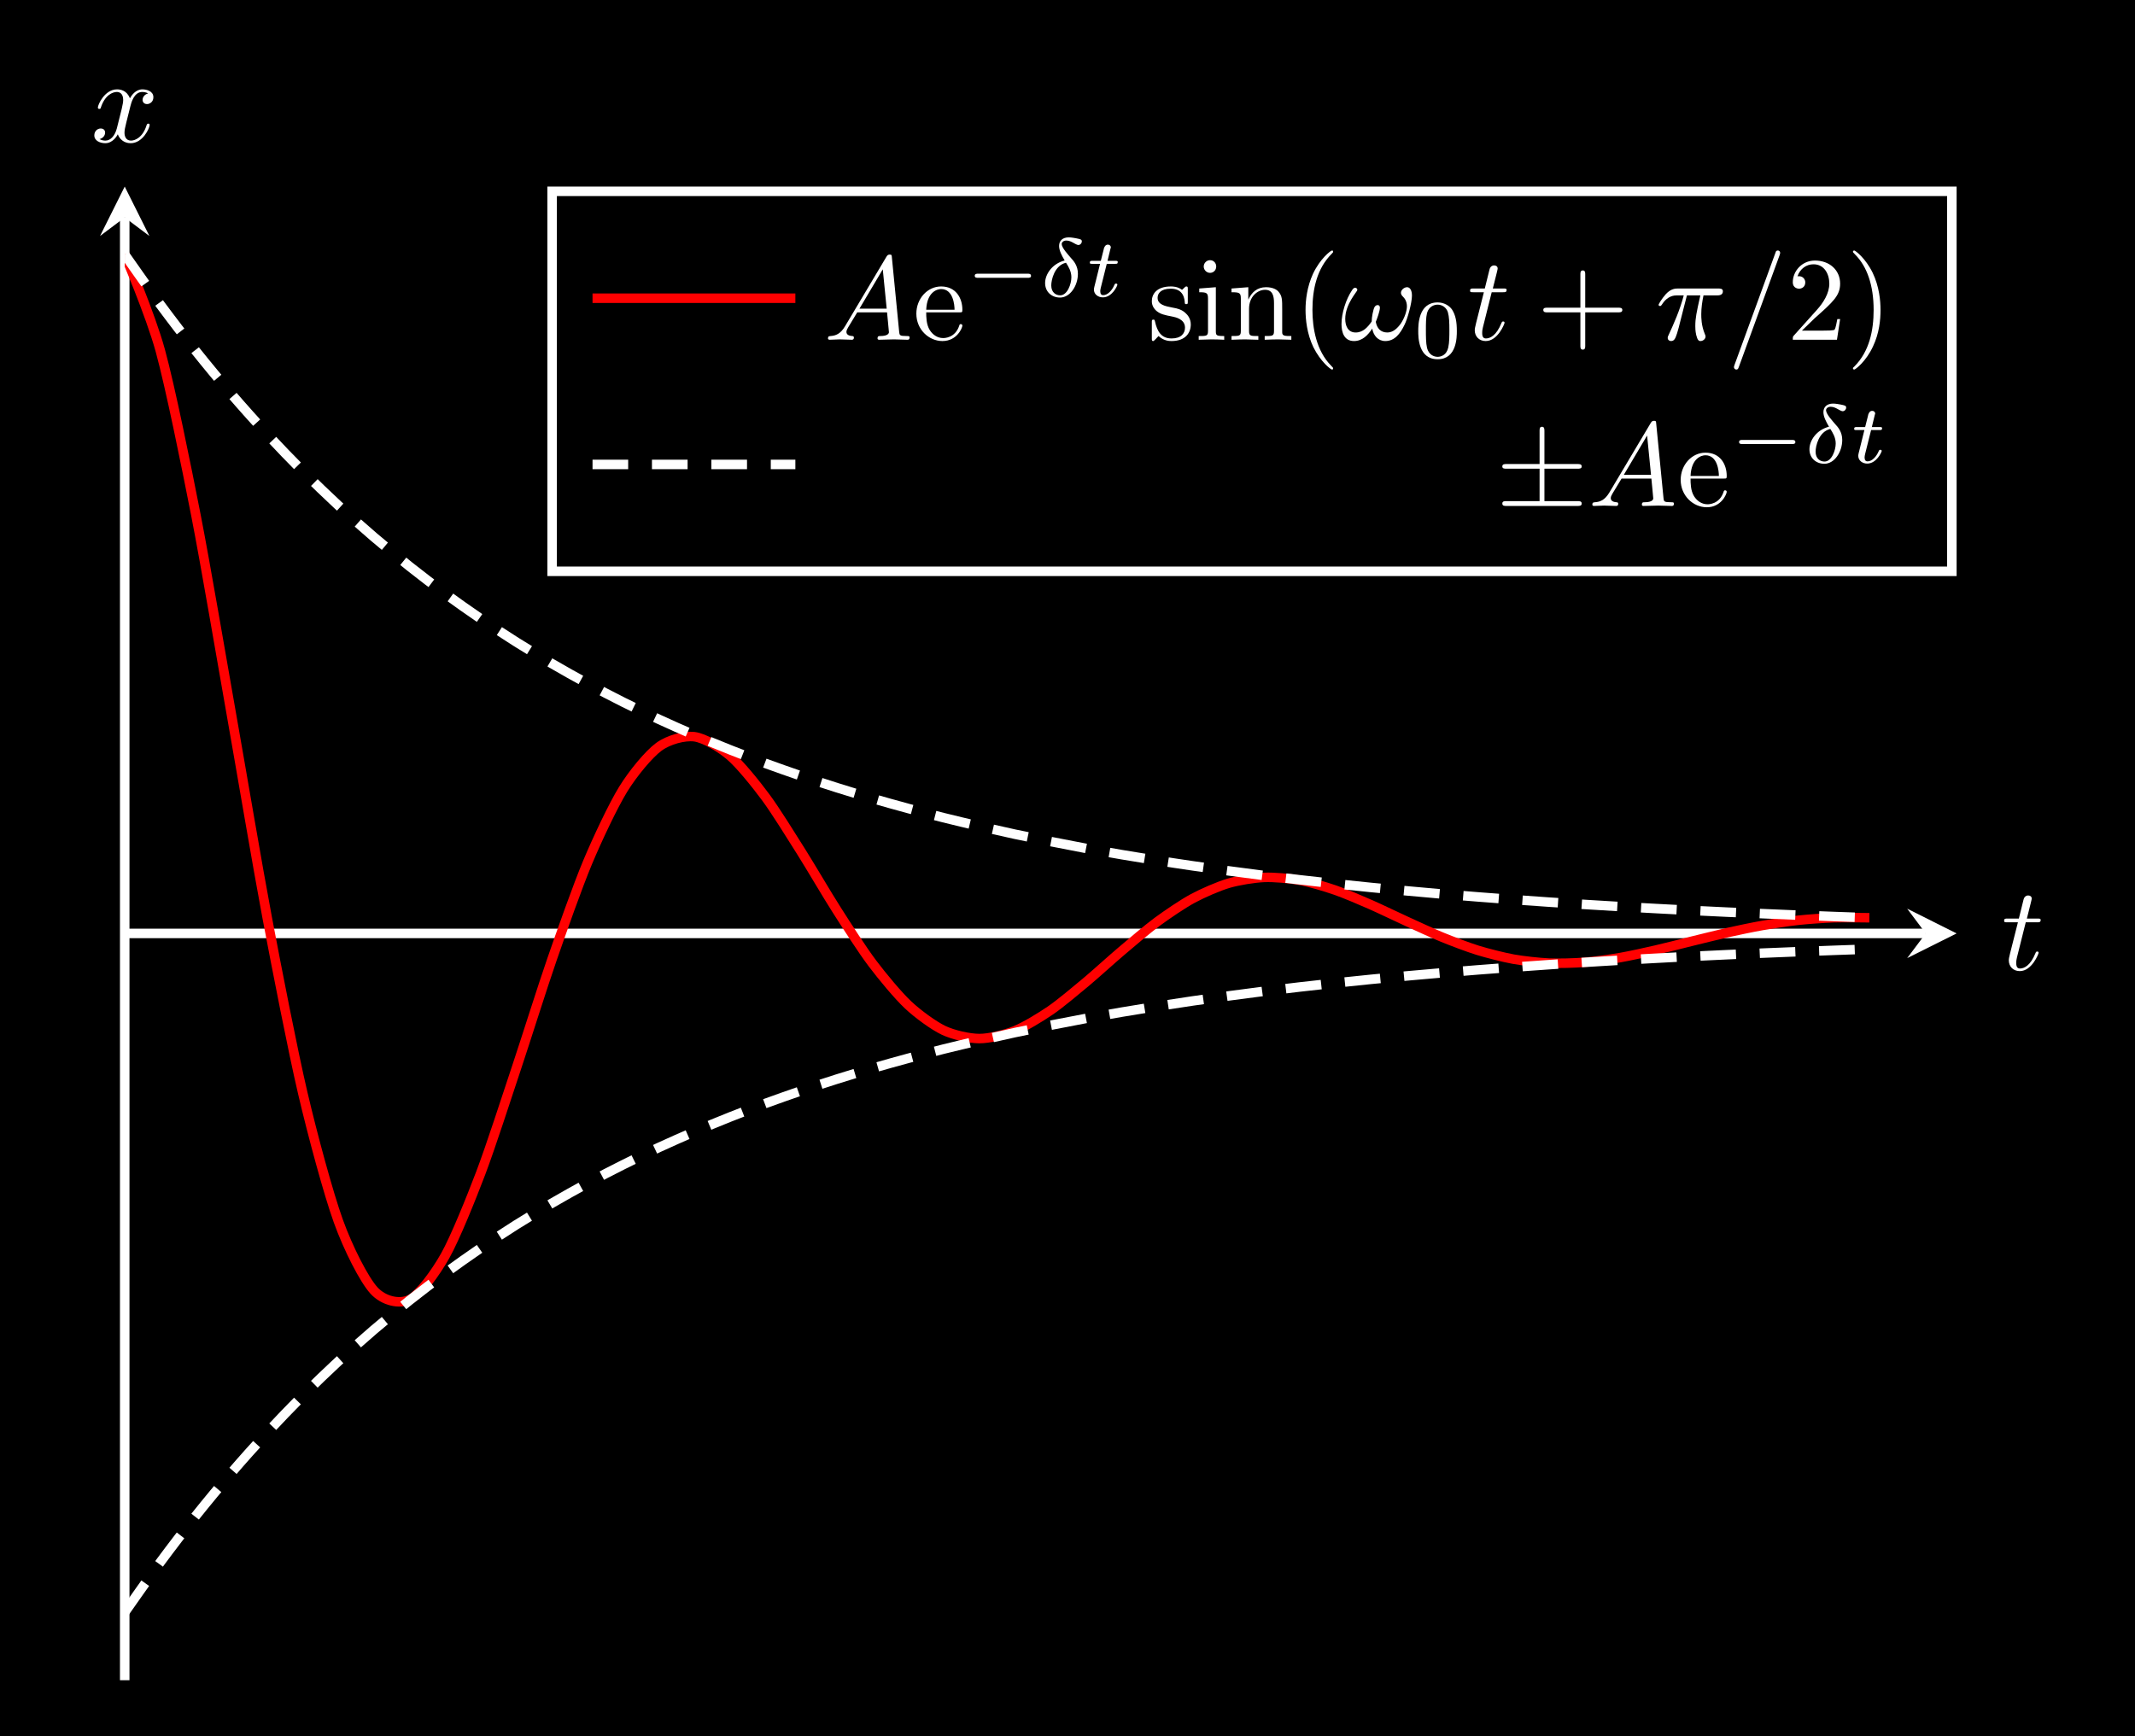 <?xml version="1.0" encoding="UTF-8"?>
<svg xmlns="http://www.w3.org/2000/svg" xmlns:xlink="http://www.w3.org/1999/xlink" width="179.007pt" height="145.579pt" viewBox="0 0 179.007 145.579" version="1.1">
<rect x="0" y="0" width="179.007" height="145.579" fill="#333333" stroke="none"/>
<defs>
<g>
<symbol overflow="visible" id="glyph0-0">
<path style="stroke:none;" d=""/>
</symbol>
<symbol overflow="visible" id="glyph0-1">
<path style="stroke:none;" d="M 2.047 -3.984 L 2.984 -3.984 C 3.188 -3.984 3.297 -3.984 3.297 -4.188 C 3.297 -4.297 3.188 -4.297 3.016 -4.297 L 2.141 -4.297 C 2.5 -5.719 2.547 -5.906 2.547 -5.969 C 2.547 -6.141 2.422 -6.234 2.25 -6.234 C 2.219 -6.234 1.938 -6.234 1.859 -5.875 L 1.469 -4.297 L 0.531 -4.297 C 0.328 -4.297 0.234 -4.297 0.234 -4.109 C 0.234 -3.984 0.312 -3.984 0.516 -3.984 L 1.391 -3.984 C 0.672 -1.156 0.625 -0.984 0.625 -0.812 C 0.625 -0.266 1 0.109 1.547 0.109 C 2.562 0.109 3.125 -1.344 3.125 -1.422 C 3.125 -1.531 3.047 -1.531 3.016 -1.531 C 2.922 -1.531 2.906 -1.5 2.859 -1.391 C 2.438 -0.344 1.906 -0.109 1.562 -0.109 C 1.359 -0.109 1.25 -0.234 1.25 -0.562 C 1.25 -0.812 1.281 -0.875 1.312 -1.047 Z M 2.047 -3.984 "/>
</symbol>
<symbol overflow="visible" id="glyph0-2">
<path style="stroke:none;" d="M 3.328 -3.016 C 3.391 -3.266 3.625 -4.188 4.312 -4.188 C 4.359 -4.188 4.609 -4.188 4.812 -4.062 C 4.531 -4 4.344 -3.766 4.344 -3.516 C 4.344 -3.359 4.453 -3.172 4.719 -3.172 C 4.938 -3.172 5.25 -3.344 5.25 -3.75 C 5.25 -4.266 4.672 -4.406 4.328 -4.406 C 3.75 -4.406 3.406 -3.875 3.281 -3.656 C 3.031 -4.312 2.5 -4.406 2.203 -4.406 C 1.172 -4.406 0.594 -3.125 0.594 -2.875 C 0.594 -2.766 0.703 -2.766 0.719 -2.766 C 0.797 -2.766 0.828 -2.797 0.844 -2.875 C 1.188 -3.938 1.844 -4.188 2.188 -4.188 C 2.375 -4.188 2.719 -4.094 2.719 -3.516 C 2.719 -3.203 2.547 -2.547 2.188 -1.141 C 2.031 -0.531 1.672 -0.109 1.234 -0.109 C 1.172 -0.109 0.953 -0.109 0.734 -0.234 C 0.984 -0.297 1.203 -0.5 1.203 -0.781 C 1.203 -1.047 0.984 -1.125 0.844 -1.125 C 0.531 -1.125 0.297 -0.875 0.297 -0.547 C 0.297 -0.094 0.781 0.109 1.219 0.109 C 1.891 0.109 2.25 -0.594 2.266 -0.641 C 2.391 -0.281 2.75 0.109 3.344 0.109 C 4.375 0.109 4.938 -1.172 4.938 -1.422 C 4.938 -1.531 4.859 -1.531 4.828 -1.531 C 4.734 -1.531 4.719 -1.484 4.688 -1.422 C 4.359 -0.344 3.688 -0.109 3.375 -0.109 C 2.984 -0.109 2.828 -0.422 2.828 -0.766 C 2.828 -0.984 2.875 -1.203 2.984 -1.641 Z M 3.328 -3.016 "/>
</symbol>
<symbol overflow="visible" id="glyph0-3">
<path style="stroke:none;" d="M 1.781 -1.141 C 1.391 -0.484 1 -0.344 0.562 -0.312 C 0.438 -0.297 0.344 -0.297 0.344 -0.109 C 0.344 -0.047 0.406 0 0.484 0 C 0.75 0 1.062 -0.031 1.328 -0.031 C 1.672 -0.031 2.016 0 2.328 0 C 2.391 0 2.516 0 2.516 -0.188 C 2.516 -0.297 2.438 -0.312 2.359 -0.312 C 2.141 -0.328 1.891 -0.406 1.891 -0.656 C 1.891 -0.781 1.953 -0.891 2.031 -1.031 L 2.797 -2.297 L 5.297 -2.297 C 5.312 -2.094 5.453 -0.734 5.453 -0.641 C 5.453 -0.344 4.938 -0.312 4.734 -0.312 C 4.594 -0.312 4.5 -0.312 4.5 -0.109 C 4.5 0 4.609 0 4.641 0 C 5.047 0 5.469 -0.031 5.875 -0.031 C 6.125 -0.031 6.766 0 7.016 0 C 7.062 0 7.188 0 7.188 -0.203 C 7.188 -0.312 7.094 -0.312 6.953 -0.312 C 6.344 -0.312 6.344 -0.375 6.312 -0.672 L 5.703 -6.891 C 5.688 -7.094 5.688 -7.141 5.516 -7.141 C 5.359 -7.141 5.312 -7.062 5.25 -6.969 Z M 2.984 -2.609 L 4.938 -5.906 L 5.266 -2.609 Z M 2.984 -2.609 "/>
</symbol>
<symbol overflow="visible" id="glyph0-4">
<path style="stroke:none;" d="M 6.031 -3.703 C 6.031 -4.156 5.859 -4.406 5.625 -4.406 C 5.375 -4.406 5.109 -4.172 5.109 -3.938 C 5.109 -3.844 5.156 -3.734 5.25 -3.641 C 5.422 -3.484 5.609 -3.219 5.609 -2.797 C 5.609 -2.406 5.406 -1.828 5.109 -1.375 C 4.812 -0.953 4.438 -0.609 3.969 -0.609 C 3.406 -0.609 3.094 -0.969 3 -1.5 C 3.109 -1.766 3.344 -2.406 3.344 -2.688 C 3.344 -2.797 3.297 -2.906 3.156 -2.906 C 3.078 -2.906 2.969 -2.875 2.891 -2.734 C 2.781 -2.531 2.656 -1.891 2.656 -1.531 C 2.328 -1.062 1.938 -0.609 1.312 -0.609 C 0.641 -0.609 0.438 -1.203 0.438 -1.75 C 0.438 -3 1.453 -4.047 1.453 -4.172 C 1.453 -4.281 1.375 -4.359 1.266 -4.359 C 1.141 -4.359 1.062 -4.234 1 -4.141 C 0.5 -3.406 0.125 -2.219 0.125 -1.312 C 0.125 -0.625 0.344 0.109 1.172 0.109 C 1.875 0.109 2.344 -0.391 2.703 -0.938 C 2.797 -0.359 3.188 0.109 3.797 0.109 C 4.578 0.109 5.047 -0.5 5.406 -1.25 C 5.656 -1.734 6.031 -3.094 6.031 -3.703 Z M 6.031 -3.703 "/>
</symbol>
<symbol overflow="visible" id="glyph0-5">
<path style="stroke:none;" d="M 2.641 -3.719 L 3.766 -3.719 C 3.438 -2.25 3.344 -1.812 3.344 -1.141 C 3.344 -1 3.344 -0.734 3.422 -0.391 C 3.531 0.047 3.641 0.109 3.781 0.109 C 3.984 0.109 4.203 -0.062 4.203 -0.266 C 4.203 -0.328 4.203 -0.344 4.141 -0.484 C 3.844 -1.203 3.844 -1.859 3.844 -2.141 C 3.844 -2.656 3.922 -3.203 4.031 -3.719 L 5.156 -3.719 C 5.297 -3.719 5.656 -3.719 5.656 -4.062 C 5.656 -4.297 5.438 -4.297 5.25 -4.297 L 1.906 -4.297 C 1.688 -4.297 1.312 -4.297 0.875 -3.828 C 0.531 -3.438 0.266 -2.984 0.266 -2.938 C 0.266 -2.922 0.266 -2.828 0.391 -2.828 C 0.469 -2.828 0.484 -2.875 0.547 -2.953 C 1.031 -3.719 1.609 -3.719 1.812 -3.719 L 2.375 -3.719 C 2.062 -2.516 1.531 -1.312 1.109 -0.406 C 1.031 -0.25 1.031 -0.234 1.031 -0.156 C 1.031 0.031 1.188 0.109 1.312 0.109 C 1.609 0.109 1.688 -0.172 1.812 -0.531 C 1.953 -1 1.953 -1.016 2.078 -1.516 Z M 2.641 -3.719 "/>
</symbol>
<symbol overflow="visible" id="glyph0-6">
<path style="stroke:none;" d="M 4.375 -7.094 C 4.422 -7.234 4.422 -7.266 4.422 -7.281 C 4.422 -7.391 4.344 -7.484 4.234 -7.484 C 4.156 -7.484 4.094 -7.453 4.062 -7.391 L 0.594 2.109 C 0.547 2.25 0.547 2.281 0.547 2.297 C 0.547 2.406 0.641 2.5 0.75 2.5 C 0.875 2.5 0.906 2.422 0.969 2.25 Z M 4.375 -7.094 "/>
</symbol>
<symbol overflow="visible" id="glyph1-0">
<path style="stroke:none;" d=""/>
</symbol>
<symbol overflow="visible" id="glyph1-1">
<path style="stroke:none;" d="M 1.109 -2.516 C 1.172 -4 2.016 -4.25 2.359 -4.25 C 3.375 -4.25 3.484 -2.906 3.484 -2.516 Z M 1.109 -2.297 L 3.891 -2.297 C 4.109 -2.297 4.141 -2.297 4.141 -2.516 C 4.141 -3.5 3.594 -4.469 2.359 -4.469 C 1.203 -4.469 0.281 -3.438 0.281 -2.188 C 0.281 -0.859 1.328 0.109 2.469 0.109 C 3.688 0.109 4.141 -1 4.141 -1.188 C 4.141 -1.281 4.062 -1.312 4 -1.312 C 3.922 -1.312 3.891 -1.25 3.875 -1.172 C 3.531 -0.141 2.625 -0.141 2.531 -0.141 C 2.031 -0.141 1.641 -0.438 1.406 -0.812 C 1.109 -1.281 1.109 -1.938 1.109 -2.297 Z M 1.109 -2.297 "/>
</symbol>
<symbol overflow="visible" id="glyph1-2">
<path style="stroke:none;" d="M 2.078 -1.938 C 2.297 -1.891 3.109 -1.734 3.109 -1.016 C 3.109 -0.516 2.766 -0.109 1.984 -0.109 C 1.141 -0.109 0.781 -0.672 0.594 -1.531 C 0.562 -1.656 0.562 -1.688 0.453 -1.688 C 0.328 -1.688 0.328 -1.625 0.328 -1.453 L 0.328 -0.125 C 0.328 0.047 0.328 0.109 0.438 0.109 C 0.484 0.109 0.5 0.094 0.688 -0.094 C 0.703 -0.109 0.703 -0.125 0.891 -0.312 C 1.328 0.094 1.781 0.109 1.984 0.109 C 3.125 0.109 3.594 -0.562 3.594 -1.281 C 3.594 -1.797 3.297 -2.109 3.172 -2.219 C 2.844 -2.547 2.453 -2.625 2.031 -2.703 C 1.469 -2.812 0.812 -2.938 0.812 -3.516 C 0.812 -3.875 1.062 -4.281 1.922 -4.281 C 3.016 -4.281 3.078 -3.375 3.094 -3.078 C 3.094 -2.984 3.188 -2.984 3.203 -2.984 C 3.344 -2.984 3.344 -3.031 3.344 -3.219 L 3.344 -4.234 C 3.344 -4.391 3.344 -4.469 3.234 -4.469 C 3.188 -4.469 3.156 -4.469 3.031 -4.344 C 3 -4.312 2.906 -4.219 2.859 -4.188 C 2.484 -4.469 2.078 -4.469 1.922 -4.469 C 0.703 -4.469 0.328 -3.797 0.328 -3.234 C 0.328 -2.891 0.484 -2.609 0.75 -2.391 C 1.078 -2.141 1.359 -2.078 2.078 -1.938 Z M 2.078 -1.938 "/>
</symbol>
<symbol overflow="visible" id="glyph1-3">
<path style="stroke:none;" d="M 1.766 -4.406 L 0.375 -4.297 L 0.375 -3.984 C 1.016 -3.984 1.109 -3.922 1.109 -3.438 L 1.109 -0.75 C 1.109 -0.312 1 -0.312 0.328 -0.312 L 0.328 0 C 0.641 -0.016 1.188 -0.031 1.422 -0.031 C 1.781 -0.031 2.125 -0.016 2.469 0 L 2.469 -0.312 C 1.797 -0.312 1.766 -0.359 1.766 -0.75 Z M 1.797 -6.141 C 1.797 -6.453 1.562 -6.672 1.281 -6.672 C 0.969 -6.672 0.75 -6.406 0.75 -6.141 C 0.75 -5.875 0.969 -5.609 1.281 -5.609 C 1.562 -5.609 1.797 -5.828 1.797 -6.141 Z M 1.797 -6.141 "/>
</symbol>
<symbol overflow="visible" id="glyph1-4">
<path style="stroke:none;" d="M 1.094 -3.422 L 1.094 -0.75 C 1.094 -0.312 0.984 -0.312 0.312 -0.312 L 0.312 0 C 0.672 -0.016 1.172 -0.031 1.453 -0.031 C 1.703 -0.031 2.219 -0.016 2.562 0 L 2.562 -0.312 C 1.891 -0.312 1.781 -0.312 1.781 -0.75 L 1.781 -2.594 C 1.781 -3.625 2.5 -4.188 3.125 -4.188 C 3.766 -4.188 3.875 -3.656 3.875 -3.078 L 3.875 -0.75 C 3.875 -0.312 3.766 -0.312 3.094 -0.312 L 3.094 0 C 3.438 -0.016 3.953 -0.031 4.219 -0.031 C 4.469 -0.031 5 -0.016 5.328 0 L 5.328 -0.312 C 4.812 -0.312 4.562 -0.312 4.562 -0.609 L 4.562 -2.516 C 4.562 -3.375 4.562 -3.672 4.25 -4.031 C 4.109 -4.203 3.781 -4.406 3.203 -4.406 C 2.469 -4.406 2 -3.984 1.719 -3.359 L 1.719 -4.406 L 0.312 -4.297 L 0.312 -3.984 C 1.016 -3.984 1.094 -3.922 1.094 -3.422 Z M 1.094 -3.422 "/>
</symbol>
<symbol overflow="visible" id="glyph1-5">
<path style="stroke:none;" d="M 3.297 2.391 C 3.297 2.359 3.297 2.344 3.125 2.172 C 1.891 0.922 1.562 -0.969 1.562 -2.5 C 1.562 -4.234 1.938 -5.969 3.172 -7.203 C 3.297 -7.328 3.297 -7.344 3.297 -7.375 C 3.297 -7.453 3.266 -7.484 3.203 -7.484 C 3.094 -7.484 2.203 -6.797 1.609 -5.531 C 1.109 -4.438 0.984 -3.328 0.984 -2.5 C 0.984 -1.719 1.094 -0.516 1.641 0.625 C 2.25 1.844 3.094 2.5 3.203 2.5 C 3.266 2.5 3.297 2.469 3.297 2.391 Z M 3.297 2.391 "/>
</symbol>
<symbol overflow="visible" id="glyph1-6">
<path style="stroke:none;" d="M 4.078 -2.297 L 6.859 -2.297 C 7 -2.297 7.188 -2.297 7.188 -2.5 C 7.188 -2.688 7 -2.688 6.859 -2.688 L 4.078 -2.688 L 4.078 -5.484 C 4.078 -5.625 4.078 -5.812 3.875 -5.812 C 3.672 -5.812 3.672 -5.625 3.672 -5.484 L 3.672 -2.688 L 0.891 -2.688 C 0.75 -2.688 0.562 -2.688 0.562 -2.5 C 0.562 -2.297 0.75 -2.297 0.891 -2.297 L 3.672 -2.297 L 3.672 0.5 C 3.672 0.641 3.672 0.828 3.875 0.828 C 4.078 0.828 4.078 0.641 4.078 0.5 Z M 4.078 -2.297 "/>
</symbol>
<symbol overflow="visible" id="glyph1-7">
<path style="stroke:none;" d="M 1.266 -0.766 L 2.328 -1.797 C 3.875 -3.172 4.469 -3.703 4.469 -4.703 C 4.469 -5.844 3.578 -6.641 2.359 -6.641 C 1.234 -6.641 0.5 -5.719 0.5 -4.828 C 0.5 -4.281 1 -4.281 1.031 -4.281 C 1.203 -4.281 1.547 -4.391 1.547 -4.812 C 1.547 -5.062 1.359 -5.328 1.016 -5.328 C 0.938 -5.328 0.922 -5.328 0.891 -5.312 C 1.109 -5.969 1.656 -6.328 2.234 -6.328 C 3.141 -6.328 3.562 -5.516 3.562 -4.703 C 3.562 -3.906 3.078 -3.125 2.516 -2.5 L 0.609 -0.375 C 0.5 -0.266 0.5 -0.234 0.5 0 L 4.203 0 L 4.469 -1.734 L 4.234 -1.734 C 4.172 -1.438 4.109 -1 4 -0.844 C 3.938 -0.766 3.281 -0.766 3.062 -0.766 Z M 1.266 -0.766 "/>
</symbol>
<symbol overflow="visible" id="glyph1-8">
<path style="stroke:none;" d="M 2.875 -2.5 C 2.875 -3.266 2.766 -4.469 2.219 -5.609 C 1.625 -6.828 0.766 -7.484 0.672 -7.484 C 0.609 -7.484 0.562 -7.438 0.562 -7.375 C 0.562 -7.344 0.562 -7.328 0.75 -7.141 C 1.734 -6.156 2.297 -4.578 2.297 -2.5 C 2.297 -0.781 1.938 0.969 0.703 2.219 C 0.562 2.344 0.562 2.359 0.562 2.391 C 0.562 2.453 0.609 2.5 0.672 2.5 C 0.766 2.5 1.672 1.812 2.25 0.547 C 2.766 -0.547 2.875 -1.656 2.875 -2.5 Z M 2.875 -2.5 "/>
</symbol>
<symbol overflow="visible" id="glyph2-0">
<path style="stroke:none;" d=""/>
</symbol>
<symbol overflow="visible" id="glyph2-1">
<path style="stroke:none;" d="M 5.188 -1.578 C 5.297 -1.578 5.469 -1.578 5.469 -1.734 C 5.469 -1.922 5.297 -1.922 5.188 -1.922 L 1.031 -1.922 C 0.922 -1.922 0.75 -1.922 0.75 -1.75 C 0.75 -1.578 0.906 -1.578 1.031 -1.578 Z M 5.188 -1.578 "/>
</symbol>
<symbol overflow="visible" id="glyph3-0">
<path style="stroke:none;" d=""/>
</symbol>
<symbol overflow="visible" id="glyph3-1">
<path style="stroke:none;" d="M 2.062 -3.031 C 1.016 -2.766 0.422 -1.875 0.422 -1.141 C 0.422 -0.391 0.984 0.078 1.672 0.078 C 2.516 0.078 3.172 -0.906 3.172 -1.922 C 3.172 -2.594 2.812 -3 2.594 -3.234 C 2.344 -3.531 1.812 -4.094 1.812 -4.422 C 1.812 -4.516 1.922 -4.703 2.203 -4.703 C 2.438 -4.703 2.641 -4.594 2.781 -4.516 C 2.844 -4.484 3.094 -4.328 3.203 -4.328 C 3.375 -4.328 3.5 -4.484 3.5 -4.625 C 3.5 -4.797 3.406 -4.812 3.031 -4.891 C 2.953 -4.906 2.625 -4.969 2.406 -4.969 C 1.875 -4.969 1.594 -4.672 1.594 -4.25 C 1.594 -3.875 1.812 -3.453 2.062 -3.031 Z M 2.172 -2.844 C 2.375 -2.531 2.625 -2.125 2.625 -1.625 C 2.625 -1.047 2.281 -0.109 1.688 -0.109 C 1.312 -0.109 0.938 -0.359 0.938 -0.938 C 0.938 -1.406 1.203 -2.609 2.172 -2.844 Z M 2.172 -2.844 "/>
</symbol>
<symbol overflow="visible" id="glyph3-2">
<path style="stroke:none;" d="M 1.719 -2.75 L 2.422 -2.75 C 2.562 -2.75 2.641 -2.75 2.641 -2.906 C 2.641 -3 2.562 -3 2.438 -3 L 1.781 -3 L 2.031 -4.031 C 2.047 -4.062 2.062 -4.109 2.062 -4.125 C 2.062 -4.266 1.953 -4.359 1.812 -4.359 C 1.641 -4.359 1.547 -4.234 1.484 -4.062 C 1.438 -3.875 1.531 -4.219 1.219 -3 L 0.516 -3 C 0.391 -3 0.297 -3 0.297 -2.844 C 0.297 -2.75 0.375 -2.75 0.5 -2.75 L 1.156 -2.75 L 0.75 -1.109 C 0.703 -0.938 0.641 -0.688 0.641 -0.594 C 0.641 -0.188 1 0.062 1.391 0.062 C 2.172 0.062 2.609 -0.906 2.609 -1 C 2.609 -1.094 2.516 -1.094 2.5 -1.094 C 2.406 -1.094 2.406 -1.078 2.344 -0.953 C 2.156 -0.516 1.797 -0.125 1.422 -0.125 C 1.266 -0.125 1.172 -0.219 1.172 -0.469 C 1.172 -0.531 1.203 -0.688 1.219 -0.75 Z M 1.719 -2.75 "/>
</symbol>
<symbol overflow="visible" id="glyph4-0">
<path style="stroke:none;" d=""/>
</symbol>
<symbol overflow="visible" id="glyph4-1">
<path style="stroke:none;" d="M 3.594 -2.219 C 3.594 -2.984 3.5 -3.547 3.188 -4.031 C 2.969 -4.344 2.531 -4.625 1.984 -4.625 C 0.359 -4.625 0.359 -2.719 0.359 -2.219 C 0.359 -1.719 0.359 0.141 1.984 0.141 C 3.594 0.141 3.594 -1.719 3.594 -2.219 Z M 1.984 -0.062 C 1.656 -0.062 1.234 -0.25 1.094 -0.812 C 1 -1.219 1 -1.797 1 -2.312 C 1 -2.828 1 -3.359 1.094 -3.734 C 1.25 -4.281 1.688 -4.438 1.984 -4.438 C 2.359 -4.438 2.719 -4.203 2.844 -3.797 C 2.953 -3.422 2.969 -2.922 2.969 -2.312 C 2.969 -1.797 2.969 -1.281 2.875 -0.844 C 2.734 -0.203 2.266 -0.062 1.984 -0.062 Z M 1.984 -0.062 "/>
</symbol>
<symbol overflow="visible" id="glyph5-0">
<path style="stroke:none;" d=""/>
</symbol>
<symbol overflow="visible" id="glyph5-1">
<path style="stroke:none;" d="M 4.078 -3.125 L 6.844 -3.125 C 7.016 -3.125 7.203 -3.125 7.203 -3.312 C 7.203 -3.516 7.016 -3.516 6.844 -3.516 L 4.078 -3.516 L 4.078 -6.266 C 4.078 -6.438 4.078 -6.641 3.875 -6.641 C 3.672 -6.641 3.672 -6.453 3.672 -6.297 L 3.672 -3.516 L 0.891 -3.516 C 0.734 -3.516 0.547 -3.516 0.547 -3.312 C 0.547 -3.125 0.734 -3.125 0.891 -3.125 L 3.672 -3.125 L 3.672 -0.406 L 0.891 -0.406 C 0.734 -0.406 0.547 -0.406 0.547 -0.203 C 0.547 0 0.734 0 0.891 0 L 6.844 0 C 7.016 0 7.203 0 7.203 -0.203 C 7.203 -0.406 7.016 -0.406 6.844 -0.406 L 4.078 -0.406 Z M 4.078 -3.125 "/>
</symbol>
</g>
<clipPath id="clip1">
  <path d="M 0 0 L 179.008 0 L 179.008 145.578 L 0 145.578 Z M 0 0 "/>
</clipPath>
<clipPath id="clip2">
  <path d="M 10.457 15.645 L 164.051 15.645 L 164.051 121 L 10.457 121 Z M 10.457 15.645 "/>
</clipPath>
<clipPath id="clip3">
  <path d="M 10.457 15.645 L 164.051 15.645 L 164.051 89 L 10.457 89 Z M 10.457 15.645 "/>
</clipPath>
<clipPath id="clip4">
  <path d="M 10.457 68 L 164.051 68 L 164.051 140.891 L 10.457 140.891 Z M 10.457 68 "/>
</clipPath>
</defs>
<g id="surface1">
<g clip-path="url(#clip1)" clip-rule="nonzero">
<path style=" stroke:none;fill-rule:nonzero;fill:rgb(0%,0%,0%);fill-opacity:1;" d="M 0 145.578 L 0 0 L 179.008 0 L 179.008 145.578 Z M 0 145.578 "/>
<path style=" stroke:none;fill-rule:nonzero;fill:rgb(0%,0%,0%);fill-opacity:1;" d="M 0 145.578 L 0 0 L 179.008 0 L 179.008 145.578 Z M 0 145.578 "/>
</g>
<path style="fill:none;stroke-width:0.797;stroke-linecap:butt;stroke-linejoin:miter;stroke:rgb(100%,100%,100%);stroke-opacity:1;stroke-miterlimit:10;" d="M 0 62.621 L 151.004 62.621 " transform="matrix(1,0,0,-1,10.457,140.891)"/>
<path style=" stroke:none;fill-rule:nonzero;fill:rgb(100%,100%,100%);fill-opacity:1;" d="M 164.051 78.27 L 159.906 76.195 L 161.461 78.27 L 159.906 80.34 "/>
<path style="fill:none;stroke-width:0.797;stroke-linecap:butt;stroke-linejoin:miter;stroke:rgb(100%,100%,100%);stroke-opacity:1;stroke-miterlimit:10;" d="M 0 0 L 0 122.657 " transform="matrix(1,0,0,-1,10.457,140.891)"/>
<path style=" stroke:none;fill-rule:nonzero;fill:rgb(100%,100%,100%);fill-opacity:1;" d="M 10.457 15.645 L 8.387 19.789 L 10.457 18.234 L 12.527 19.789 "/>
<g clip-path="url(#clip2)" clip-rule="nonzero">
<path style="fill:none;stroke-width:0.797;stroke-linecap:butt;stroke-linejoin:miter;stroke:rgb(100%,0%,0%);stroke-opacity:1;stroke-miterlimit:10;" d="M 0 119.551 C 0 119.551 2.156 114.524 2.984 111.493 C 3.813 108.461 5.141 101.938 5.969 97.696 C 6.797 93.454 8.129 85.602 8.957 80.922 C 9.785 76.243 11.113 68.364 11.941 63.965 C 12.77 59.571 14.098 52.774 14.926 49.243 C 15.754 45.707 17.082 40.797 17.91 38.5 C 18.738 36.203 20.066 33.598 20.895 32.684 C 21.727 31.77 23.055 31.512 23.883 31.914 C 24.711 32.317 26.039 34.114 26.867 35.586 C 27.695 37.059 29.023 40.352 29.852 42.532 C 30.68 44.715 32.008 48.836 32.836 51.321 C 33.664 53.805 34.996 58.055 35.824 60.446 C 36.652 62.84 37.98 66.598 38.809 68.579 C 39.637 70.555 40.965 73.368 41.793 74.711 C 42.621 76.055 43.949 77.653 44.777 78.262 C 45.605 78.875 46.934 79.215 47.762 79.114 C 48.59 79.008 49.922 78.219 50.75 77.516 C 51.578 76.813 52.906 75.164 53.734 74.047 C 54.563 72.93 55.891 70.782 56.719 69.469 C 57.547 68.153 58.875 65.875 59.703 64.579 C 60.531 63.278 61.859 61.211 62.691 60.11 C 63.52 59.008 64.848 57.411 65.676 56.633 C 66.504 55.852 67.832 54.887 68.66 54.493 C 69.488 54.102 70.816 53.809 71.645 53.805 C 72.473 53.797 73.801 54.129 74.629 54.457 C 75.457 54.786 76.789 55.598 77.617 56.164 C 78.445 56.731 79.773 57.852 80.602 58.543 C 81.43 59.235 82.758 60.45 83.586 61.149 C 84.414 61.852 85.742 62.985 86.57 63.598 C 87.398 64.207 88.727 65.11 89.555 65.555 C 90.387 66.004 91.715 66.579 92.543 66.825 C 93.371 67.067 94.699 67.282 95.527 67.317 C 96.356 67.352 97.684 67.231 98.512 67.082 C 99.34 66.934 100.668 66.536 101.496 66.25 C 102.324 65.965 103.652 65.391 104.484 65.028 C 105.313 64.664 106.641 64.016 107.469 63.641 C 108.297 63.262 109.625 62.645 110.453 62.309 C 111.281 61.969 112.609 61.465 113.438 61.207 C 114.266 60.953 115.594 60.618 116.422 60.465 C 117.25 60.317 118.582 60.172 119.41 60.133 C 120.238 60.098 121.566 60.133 122.395 60.2 C 123.223 60.262 124.551 60.453 125.379 60.594 C 126.207 60.739 127.535 61.032 128.363 61.223 C 129.191 61.411 130.52 61.754 131.348 61.957 C 132.176 62.157 133.508 62.493 134.336 62.68 C 135.164 62.864 136.492 63.145 137.32 63.289 C 138.148 63.434 139.477 63.633 140.305 63.723 C 141.133 63.813 142.461 63.907 143.289 63.938 C 144.117 63.965 146.277 63.934 146.277 63.934 " transform="matrix(1,0,0,-1,10.457,140.891)"/>
</g>
<g clip-path="url(#clip3)" clip-rule="nonzero">
<path style="fill:none;stroke-width:0.797;stroke-linecap:butt;stroke-linejoin:miter;stroke:rgb(100%,100%,100%);stroke-opacity:1;stroke-dasharray:2.989,1.993;stroke-miterlimit:10;" d="M 0 119.551 C 0 119.551 2.156 116.473 2.984 115.348 C 3.813 114.223 5.141 112.489 5.969 111.446 C 6.797 110.403 8.129 108.797 8.957 107.829 C 9.785 106.864 11.113 105.379 11.941 104.481 C 12.77 103.586 14.098 102.207 14.926 101.379 C 15.754 100.551 17.082 99.274 17.91 98.508 C 18.738 97.743 20.066 96.563 20.895 95.856 C 21.727 95.145 23.055 94.055 23.883 93.395 C 24.711 92.739 26.039 91.719 26.867 91.11 C 27.695 90.5 29.023 89.567 29.852 89.004 C 30.68 88.442 32.008 87.575 32.836 87.051 C 33.664 86.528 34.996 85.723 35.824 85.243 C 36.652 84.758 37.98 84.012 38.809 83.567 C 39.637 83.118 40.965 82.43 41.793 82.016 C 42.621 81.602 43.949 80.961 44.777 80.579 C 45.605 80.192 46.934 79.606 47.762 79.25 C 48.59 78.895 49.922 78.348 50.75 78.02 C 51.578 77.692 52.906 77.18 53.734 76.875 C 54.563 76.571 55.891 76.102 56.719 75.821 C 57.547 75.539 58.875 75.106 59.703 74.844 C 60.531 74.582 61.859 74.18 62.691 73.938 C 63.52 73.696 64.848 73.325 65.676 73.102 C 66.504 72.875 67.832 72.532 68.66 72.325 C 69.488 72.118 70.816 71.801 71.645 71.61 C 72.473 71.418 73.801 71.121 74.629 70.942 C 75.457 70.766 76.789 70.493 77.617 70.329 C 78.445 70.161 79.773 69.907 80.602 69.75 C 81.43 69.598 82.758 69.368 83.586 69.227 C 84.414 69.086 85.742 68.868 86.57 68.739 C 87.398 68.606 88.727 68.407 89.555 68.286 C 90.387 68.164 91.715 67.977 92.543 67.868 C 93.371 67.754 94.699 67.582 95.527 67.477 C 96.356 67.375 97.684 67.215 98.512 67.118 C 99.34 67.024 100.668 66.875 101.496 66.786 C 102.324 66.696 103.652 66.559 104.484 66.477 C 105.313 66.395 106.641 66.266 107.469 66.192 C 108.297 66.114 109.625 65.996 110.453 65.926 C 111.281 65.856 112.609 65.746 113.438 65.684 C 114.266 65.618 115.594 65.516 116.422 65.457 C 117.25 65.395 118.582 65.301 119.41 65.246 C 120.238 65.192 121.566 65.102 122.395 65.051 C 123.223 65 124.551 64.918 125.379 64.871 C 126.207 64.825 127.535 64.75 128.363 64.707 C 129.191 64.661 130.52 64.594 131.348 64.551 C 132.176 64.508 133.508 64.446 134.336 64.407 C 135.164 64.371 136.492 64.313 137.32 64.278 C 138.148 64.243 139.477 64.188 140.305 64.153 C 141.133 64.121 142.461 64.071 143.289 64.039 C 144.117 64.012 146.277 63.934 146.277 63.934 " transform="matrix(1,0,0,-1,10.457,140.891)"/>
</g>
<g clip-path="url(#clip4)" clip-rule="nonzero">
<path style="fill:none;stroke-width:0.797;stroke-linecap:butt;stroke-linejoin:miter;stroke:rgb(100%,100%,100%);stroke-opacity:1;stroke-dasharray:2.989,1.993;stroke-miterlimit:10;" d="M 0 5.692 C 0 5.692 2.156 8.774 2.984 9.899 C 3.813 11.024 5.141 12.758 5.969 13.801 C 6.797 14.844 8.129 16.45 8.957 17.414 C 9.785 18.383 11.113 19.868 11.941 20.762 C 12.77 21.657 14.098 23.039 14.926 23.868 C 15.754 24.696 17.082 25.973 17.91 26.739 C 18.738 27.504 20.066 28.68 20.895 29.391 C 21.727 30.102 23.055 31.192 23.883 31.852 C 24.711 32.508 26.039 33.524 26.867 34.133 C 27.695 34.743 29.023 35.676 29.852 36.243 C 30.68 36.805 32.008 37.672 32.836 38.196 C 33.664 38.715 34.996 39.52 35.824 40.004 C 36.652 40.489 37.98 41.231 38.809 41.68 C 39.637 42.129 40.965 42.813 41.793 43.227 C 42.621 43.645 43.949 44.286 44.777 44.668 C 45.605 45.051 46.934 45.641 47.762 45.996 C 48.59 46.352 49.922 46.895 50.75 47.227 C 51.578 47.555 52.906 48.067 53.734 48.371 C 54.563 48.676 55.891 49.141 56.719 49.426 C 57.547 49.707 58.875 50.141 59.703 50.403 C 60.531 50.664 61.859 51.067 62.691 51.309 C 63.52 51.551 64.848 51.922 65.676 52.145 C 66.504 52.368 67.832 52.715 68.66 52.922 C 69.488 53.125 70.816 53.446 71.645 53.637 C 72.473 53.828 73.801 54.125 74.629 54.305 C 75.457 54.481 76.789 54.754 77.617 54.918 C 78.445 55.082 79.773 55.34 80.602 55.493 C 81.43 55.645 82.758 55.879 83.586 56.02 C 84.414 56.161 85.742 56.375 86.57 56.508 C 87.398 56.637 88.727 56.84 89.555 56.961 C 90.387 57.082 91.715 57.27 92.543 57.379 C 93.371 57.493 94.699 57.664 95.527 57.77 C 96.356 57.871 97.684 58.032 98.512 58.129 C 99.34 58.223 100.668 58.371 101.496 58.461 C 102.324 58.551 103.652 58.688 104.484 58.77 C 105.313 58.852 106.641 58.977 107.469 59.055 C 108.297 59.129 109.625 59.246 110.453 59.317 C 111.281 59.391 112.609 59.496 113.438 59.563 C 114.266 59.629 115.594 59.731 116.422 59.789 C 117.25 59.852 118.582 59.942 119.41 60 C 120.238 60.055 121.566 60.141 122.395 60.196 C 123.223 60.246 124.551 60.325 125.379 60.375 C 126.207 60.422 127.535 60.496 128.363 60.539 C 129.191 60.586 130.52 60.653 131.348 60.696 C 132.176 60.735 133.508 60.797 134.336 60.836 C 135.164 60.875 136.492 60.934 137.32 60.969 C 138.148 61.004 139.477 61.059 140.305 61.09 C 141.133 61.125 142.461 61.176 143.289 61.203 C 144.117 61.235 146.277 61.309 146.277 61.309 " transform="matrix(1,0,0,-1,10.457,140.891)"/>
</g>
<g style="fill:rgb(100%,100%,100%);fill-opacity:1;">
  <use xlink:href="#glyph0-1" x="167.8" y="81.321"/>
</g>
<g style="fill:rgb(100%,100%,100%);fill-opacity:1;">
  <use xlink:href="#glyph0-2" x="7.61" y="11.899"/>
</g>
<path style="fill-rule:nonzero;fill:rgb(0%,0%,0%);fill-opacity:1;stroke-width:0.797;stroke-linecap:butt;stroke-linejoin:miter;stroke:rgb(100%,100%,100%);stroke-opacity:1;stroke-miterlimit:10;" d="M 35.836 92.985 L 153.195 92.985 L 153.195 124.848 L 35.836 124.848 Z M 35.836 92.985 " transform="matrix(1,0,0,-1,10.457,140.891)"/>
<path style="fill:none;stroke-width:0.797;stroke-linecap:butt;stroke-linejoin:miter;stroke:rgb(100%,0%,0%);stroke-opacity:1;stroke-miterlimit:10;" d="M 0.002 -0.001 C 0.002 -0.001 6.142 -0.001 8.506 -0.001 C 10.865 -0.001 17.009 -0.001 17.009 -0.001 " transform="matrix(1,0,0,-1,49.678,25.007)"/>
<g style="fill:rgb(100%,100%,100%);fill-opacity:1;">
  <use xlink:href="#glyph0-3" x="69.077" y="28.489"/>
</g>
<g style="fill:rgb(100%,100%,100%);fill-opacity:1;">
  <use xlink:href="#glyph1-1" x="76.549" y="28.489"/>
</g>
<g style="fill:rgb(100%,100%,100%);fill-opacity:1;">
  <use xlink:href="#glyph2-1" x="80.977" y="24.873"/>
</g>
<g style="fill:rgb(100%,100%,100%);fill-opacity:1;">
  <use xlink:href="#glyph3-1" x="87.204" y="24.873"/>
</g>
<g style="fill:rgb(100%,100%,100%);fill-opacity:1;">
  <use xlink:href="#glyph3-2" x="91.077" y="24.873"/>
</g>
<g style="fill:rgb(100%,100%,100%);fill-opacity:1;">
  <use xlink:href="#glyph1-2" x="96.246" y="28.489"/>
  <use xlink:href="#glyph1-3" x="100.175" y="28.489"/>
  <use xlink:href="#glyph1-4" x="102.943" y="28.489"/>
  <use xlink:href="#glyph1-5" x="108.478" y="28.489"/>
</g>
<g style="fill:rgb(100%,100%,100%);fill-opacity:1;">
  <use xlink:href="#glyph0-4" x="112.352" y="28.489"/>
</g>
<g style="fill:rgb(100%,100%,100%);fill-opacity:1;">
  <use xlink:href="#glyph4-1" x="118.553" y="29.983"/>
</g>
<g style="fill:rgb(100%,100%,100%);fill-opacity:1;">
  <use xlink:href="#glyph0-1" x="123.023" y="28.489"/>
</g>
<g style="fill:rgb(100%,100%,100%);fill-opacity:1;">
  <use xlink:href="#glyph1-6" x="128.834" y="28.489"/>
</g>
<g style="fill:rgb(100%,100%,100%);fill-opacity:1;">
  <use xlink:href="#glyph0-5" x="138.797" y="28.489"/>
</g>
<g style="fill:rgb(100%,100%,100%);fill-opacity:1;">
  <use xlink:href="#glyph0-6" x="144.834" y="28.489"/>
</g>
<g style="fill:rgb(100%,100%,100%);fill-opacity:1;">
  <use xlink:href="#glyph1-7" x="149.815" y="28.489"/>
  <use xlink:href="#glyph1-8" x="154.796" y="28.489"/>
</g>
<path style="fill:none;stroke-width:0.797;stroke-linecap:butt;stroke-linejoin:miter;stroke:rgb(100%,100%,100%);stroke-opacity:1;stroke-dasharray:2.989,1.993;stroke-miterlimit:10;" d="M 0.002 -0.001 C 0.002 -0.001 6.142 -0.001 8.506 -0.001 C 10.865 -0.001 17.009 -0.001 17.009 -0.001 " transform="matrix(1,0,0,-1,49.678,38.944)"/>
<g style="fill:rgb(100%,100%,100%);fill-opacity:1;">
  <use xlink:href="#glyph5-1" x="125.413" y="42.426"/>
</g>
<g style="fill:rgb(100%,100%,100%);fill-opacity:1;">
  <use xlink:href="#glyph0-3" x="133.162" y="42.426"/>
</g>
<g style="fill:rgb(100%,100%,100%);fill-opacity:1;">
  <use xlink:href="#glyph1-1" x="140.634" y="42.426"/>
</g>
<g style="fill:rgb(100%,100%,100%);fill-opacity:1;">
  <use xlink:href="#glyph2-1" x="145.062" y="38.811"/>
</g>
<g style="fill:rgb(100%,100%,100%);fill-opacity:1;">
  <use xlink:href="#glyph3-1" x="151.289" y="38.811"/>
</g>
<g style="fill:rgb(100%,100%,100%);fill-opacity:1;">
  <use xlink:href="#glyph3-2" x="155.162" y="38.811"/>
</g>
</g>
</svg>
